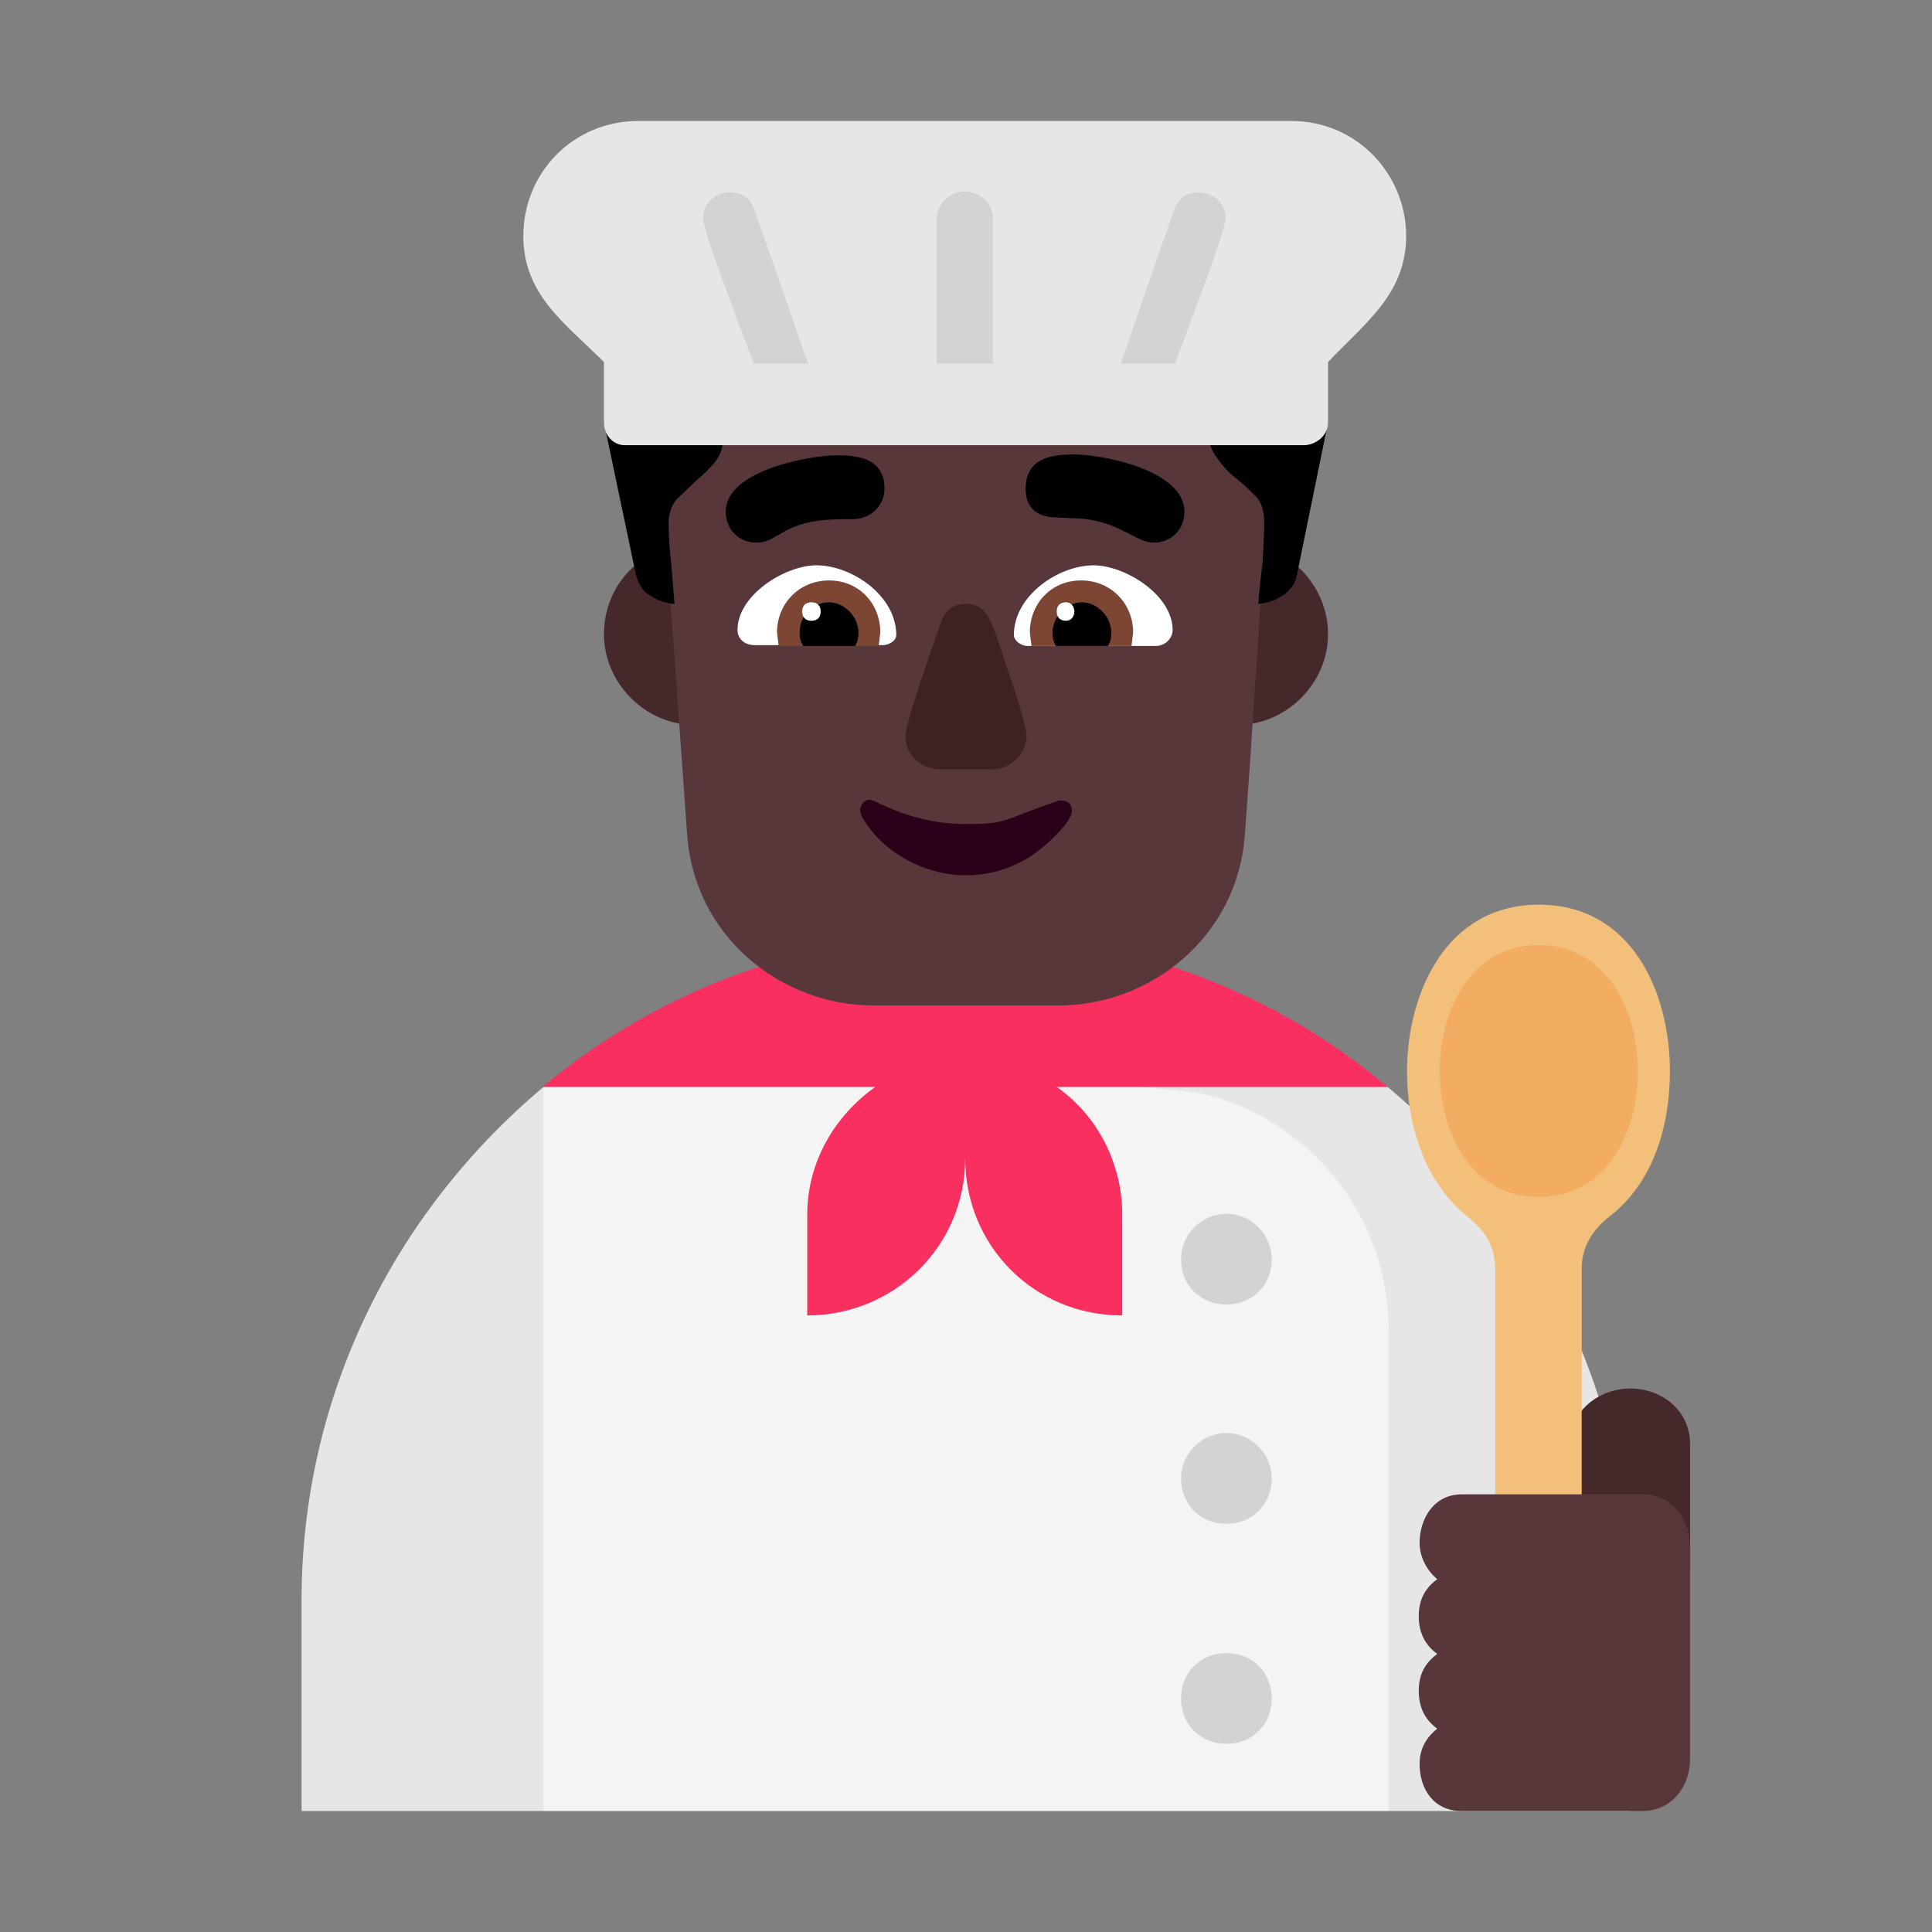 <svg version="1.1" xmlns="http://www.w3.org/2000/svg" viewBox="0 0 2300 2300"><rect x="0" y="0" width="2300" height="2300" fill="#808080" stroke="none"/><g transform="scale(1,-1) translate(-256, -1869)">
		<path d="M903-287l144 431-144 431c-181-152-288-372-288-611l0-251 288 0 z M2197-287l0 251c0 235-103 455-289 611l-179 36-107-36 95-239c24-62 43-98 62-164 60-220 42-153 130-459l288 0 z" fill="#E6E6E6"/>
		<path d="M1909-287l0 574c0 129-87 239-203 275-38 11-48 7-84 13-124 23-236 47-360 72l-359-72 0-862 1006 0 z" fill="#F4F4F4"/>
		<path d="M1592 303l0 120c0 59-28 117-78 152l394 0c-145 122-322 182-503 182-184 0-360-63-502-181l0-1 395 0c-48-34-81-89-81-152l0-120c103 0 188 82 188 187 0-104 82-187 187-187 z" fill="#F92F60"/>
		<path d="M1729 1006c58 0 108 49 108 108 0 57-46 108-108 108-59 0-107-48-107-108 0-58 47-108 107-108 z M1083 1006c59 0 107 49 107 108 0 60-49 108-107 108-61 0-108-48-108-108 0-58 49-108 108-108 z" fill="#452829"/>
		<path d="M1516 672c112 0 214 84 222 204 10 131 16 249 26 380l1 12 0 12c0 180-148 326-329 326l-60 0c-201 0-330-163-330-338l28-392c8-120 110-204 222-204l220 0 z" fill="#573739"/>
		<path d="M1632 1100l-153 0c-7 0-16 6-16 13 0 47 53 83 95 83 37 0 94-35 94-77 0-10-9-19-20-19 z M1307 1101c7 0 16 5 16 12 0 47-53 83-95 83-37 0-94-35-94-77 0-11 9-18 20-18l153 0 z" fill="#FFFFFF"/>
		<path d="M1603 1100l-119 0-2 16c0 34 25 62 61 62 36 0 62-28 62-62l-2-16 z M1302 1100l2 16c0 34-25 62-61 62-36 0-62-28-62-62l2-16 119 0 z" fill="#7D4533"/>
		<path d="M1575 1100l-62 0c-3 5-4 10-4 16 0 19 17 36 35 36 18 0 35-17 35-36 0-6-1-11-4-16 z M1274 1100c3 5 4 10 4 16 0 19-17 36-35 36-19 0-35-15-35-36 0-6 1-11 4-16l62 0 z" fill="#000000"/>
		<path d="M1525 1130c7 0 10 6 10 11 0 5-3 11-10 11-7 0-11-4-11-11 0-7 4-11 11-11 z M1222 1130c7 0 11 4 11 11 0 7-4 11-11 11-7 0-11-4-11-11 0-7 4-11 11-11 z" fill="#FFFFFF"/>
		<path d="M1059 1150l-4 49c-2 16-3 32-3 47 0 13 4 23 11 30l22 21c8 7 16 14 23 23 9 12 10 25 10 46l-51-1-20 0c-24 1-48 1-72 1l38-181c3-11 8-20 17-25 9-6 18-9 29-10 z M1754 1150c10 1 20 4 29 10 9 6 15 14 17 25l37 181c-7 0-13 0-20 1l-20 0c-17 0-35 0-52-1l-26-1-26 1c0-18 4-32 11-41 7-10 14-18 23-25 9-7 17-15 24-22 7-7 10-18 10-31 0-16-1-32-2-48-2-17-4-33-5-49 z" fill="#000000"/>
		<path d="M1157 1223c8 0 16 3 23 8l1 0c29 19 55 20 91 20 21 0 37 17 37 36 0 35-29 40-56 40-33 0-133-18-133-67 0-21 15-37 37-37 z M1629 1223c21 0 37 15 37 37 0 49-97 68-131 68-27 0-58-4-58-41 0-26 18-34 37-34l19-1c51 0 75-29 96-29 z" fill="#000000"/>
		<path d="M1436 953c23 0 42 18 42 40 0 9-8 36-18 66-22 62-24 91-54 91-15 0-24-7-29-20-8-24-43-119-43-138 0-23 20-39 42-39l60 0 z" fill="#3D2123"/>
		<path d="M1406 827c25 0 48 6 71 19 23 13 55 45 55 57 0 9-4 13-13 13l-2 0c-69-23-59-28-111-28-37 0-73 9-108 27l-6 2c-7 0-12-6-12-13 0-2 1-4 2-7 24-43 75-70 124-70 z" fill="#290118"/>
		<path d="M1808 1339c14 0 29 11 29 27l0 72c42 45 93 80 93 150 0 73-58 137-137 137l-777 0c-77 0-137-61-137-137 0-70 50-104 96-150l0-72c0-14 10-27 25-27l808 0 z" fill="#E6E6E6"/>
		<path d="M1716-207c-30 0-54 22-54 54 0 30 22 54 54 54 32 0 54-24 54-54 0-30-22-54-54-54 z M1716 55c-32 0-54 24-54 54 0 29 24 54 54 54 30 0 54-25 54-54 0-30-22-54-54-54 z M1716 316c-30 0-54 22-54 54 0 29 24 54 54 54 30 0 54-25 54-54 0-32-24-54-54-54 z M1655 1436l-65 0 64 184c5 13 14 20 29 20 17 0 32-12 32-31 0-17-52-149-60-173 z M1218 1436l-64 184c-5 13-14 20-29 20-17 0-32-12-32-31 0-17 52-149 60-173l65 0 z M1438 1436l0 172c0 18-14 33-33 33-19 0-34-15-34-33l0-172 67 0 z" fill="#D3D3D3"/>
		<path d="M2268 0l0 150c0 40-34 66-71 66-37 0-72-26-72-66l0-150 143 0 z" fill="#452829"/>
		<path d="M2087-195c28 0 52 23 52 52l0 503c0 24 13 45 32 60 53 40 73 108 73 174 0 93-45 198-156 198-111 0-157-106-157-199 0-61 20-132 74-174 19-15 31-35 31-60l0-500c0-26 22-54 51-54 z" fill="#F3C07B"/>
		<path d="M2088 444c83 0 118 80 118 150 0 71-37 150-118 150-83 0-118-80-118-150 0-71 36-150 118-150 z" fill="#F3AD61"/>
		<path d="M2211-287c36 0 57 30 57 62l0 253c0 32-21 62-57 62l-215 0c-33 0-50-29-50-58 0-16 8-32 21-43-15-11-22-25-22-44 0-19 7-34 22-45-15-11-22-25-22-44 0-19 7-34 22-45-14-11-21-25-21-42 0-30 17-56 50-56l215 0 z" fill="#573739"/>
	</g></svg>
